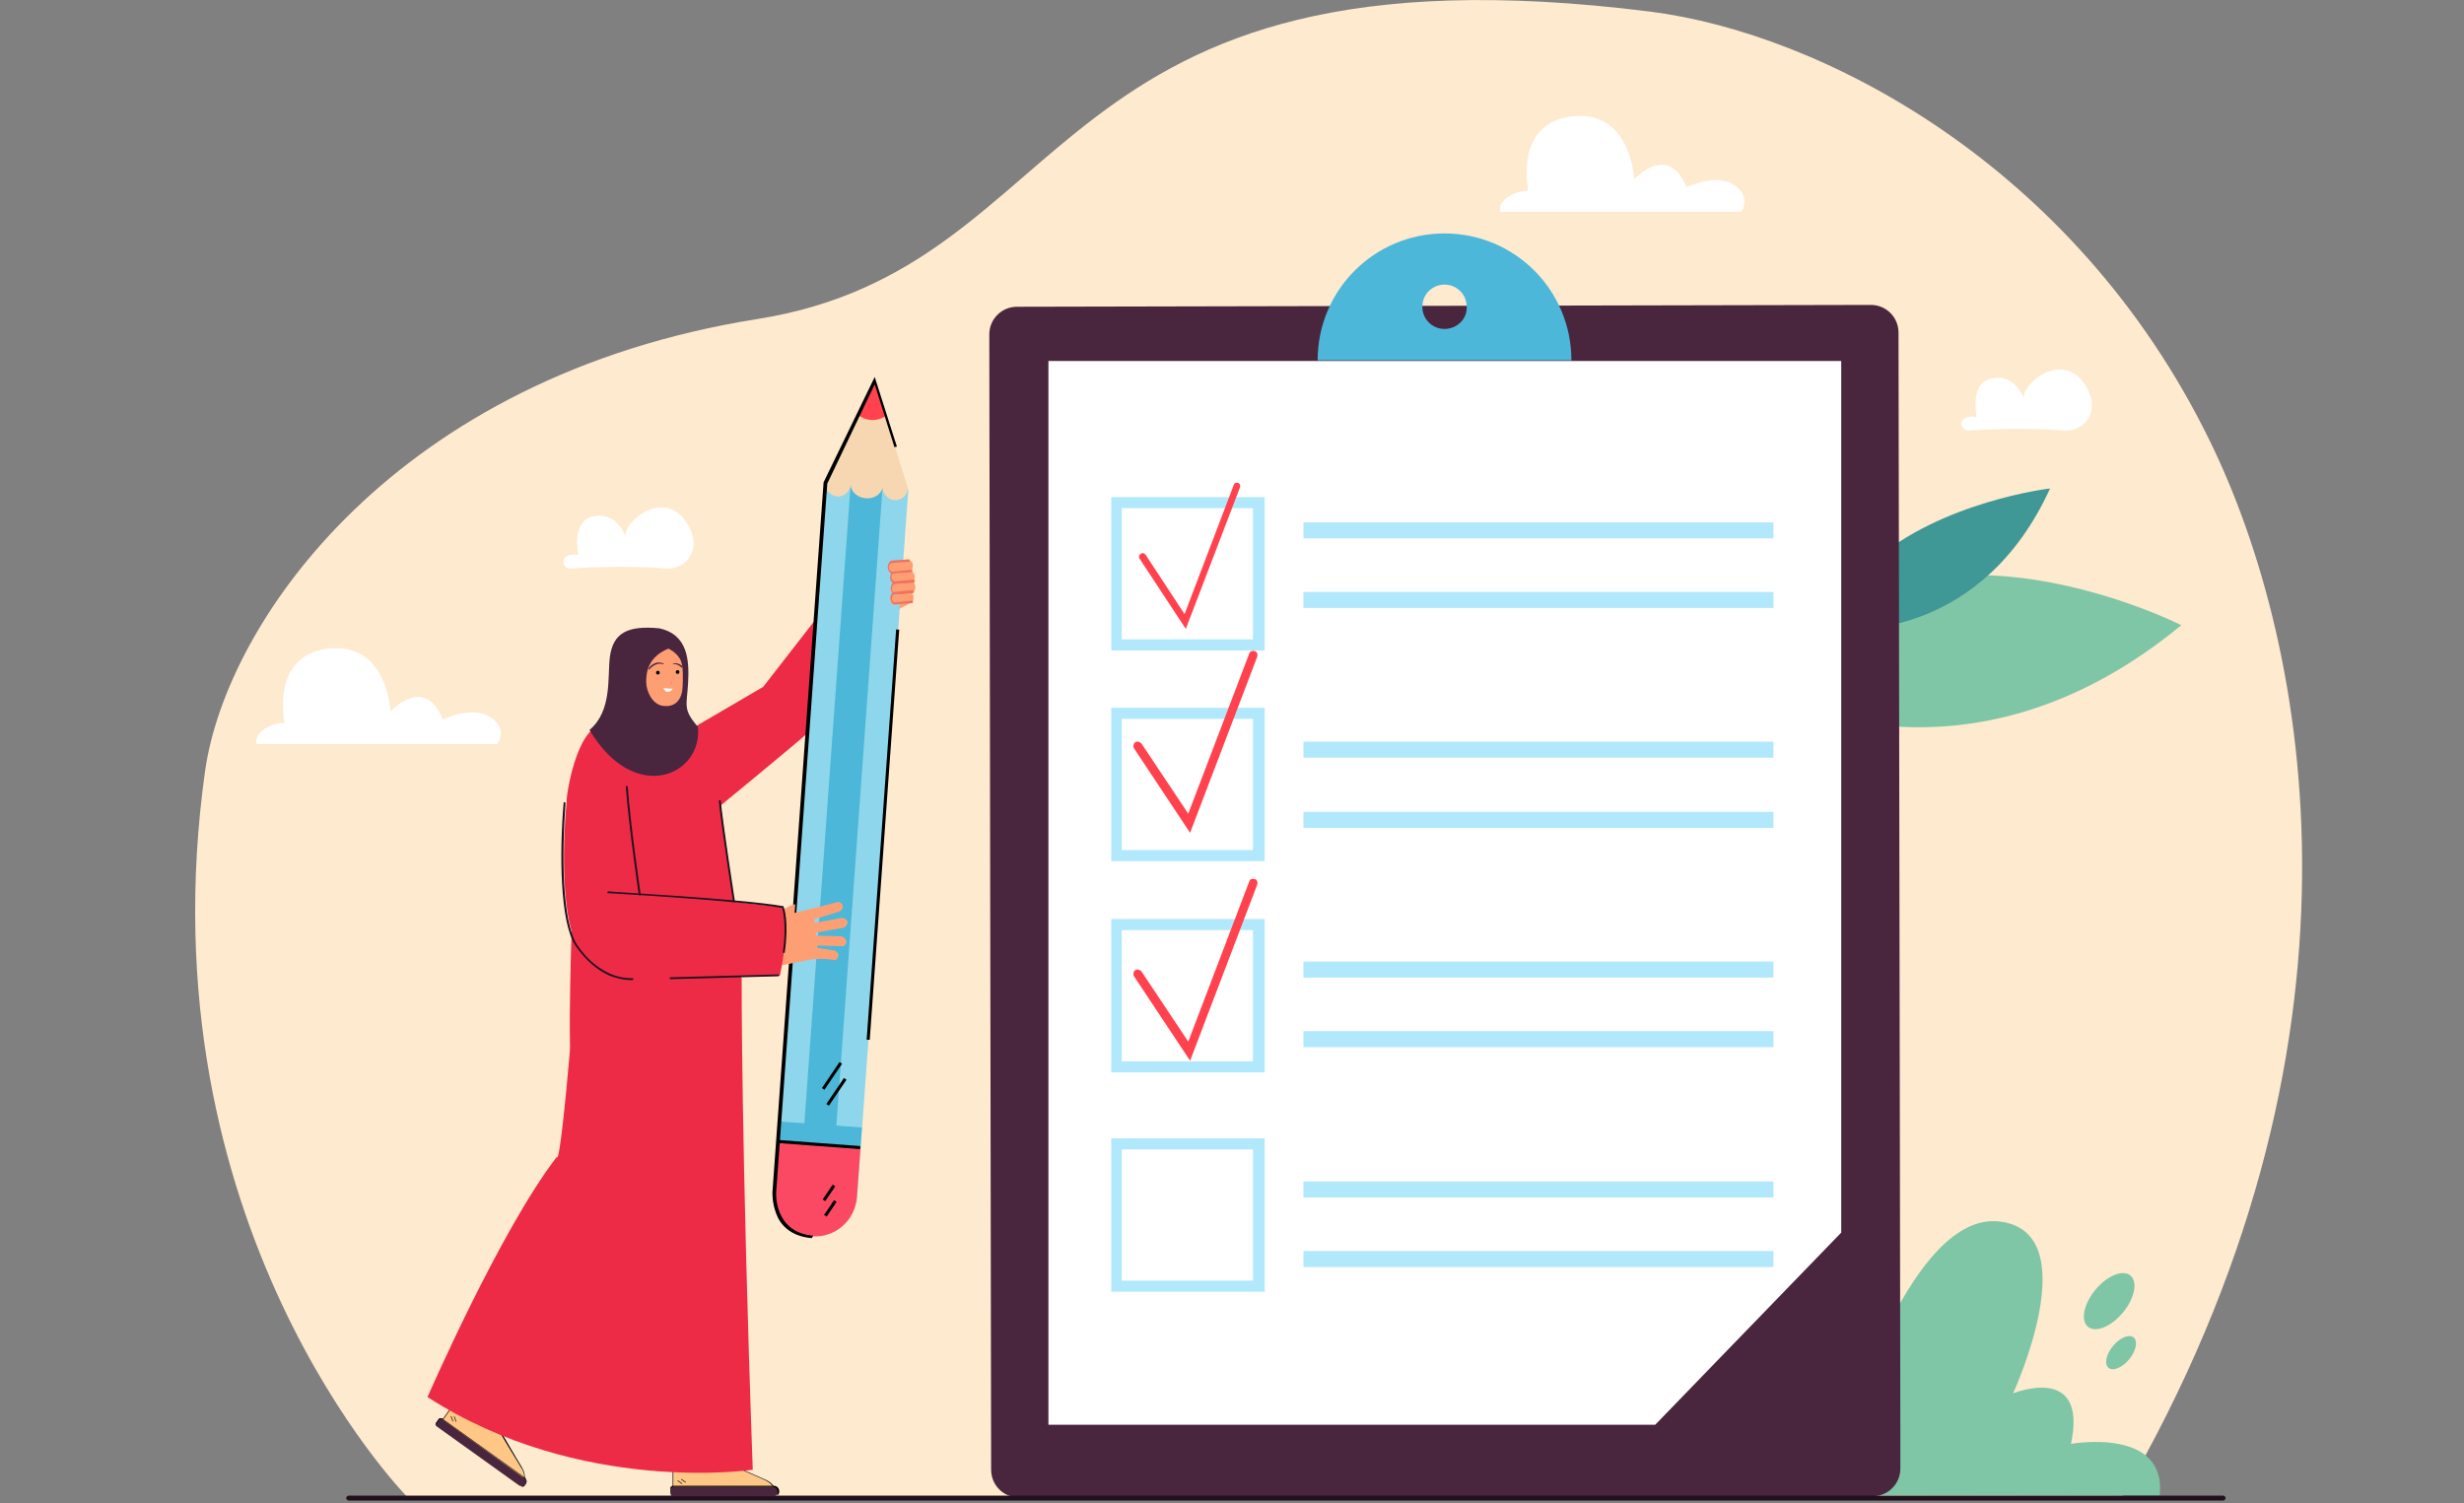 <?xml version="1.0" encoding="utf-8"?>
<!-- Generator: Adobe Illustrator 19.0.0, SVG Export Plug-In . SVG Version: 6.00 Build 0)  -->
<svg version="1.1" id="Layer_1" xmlns="http://www.w3.org/2000/svg" xmlns:xlink="http://www.w3.org/1999/xlink" x="0px" y="0px"
	 width="400px" height="244px" viewBox="0 0 400 244" enable-background="new 0 0 400 244" xml:space="preserve">
<rect x="0" y="0" width="400" height="244" fill="#808080" stroke="none"/>
<g>
	<g>
		<g>
			<g>
				<g>
					<g>
						<g>
							<g>
								<path fill="#FDEACF" d="M136.9,243.2l-70.9-0.3c0,0-43.1-43.9-32.7-117.8c3.5-24.4,31.1-64,89.6-73.3
									c53-8.4,45.3-62.5,145.1-49.9c27.4,3.5,68.7,24.6,90.7,69.6c16.4,33.5,28.4,98.5-14.3,171.7L136.9,243.2z"/>
							</g>
						</g>
					</g>
				</g>
			</g>
		</g>
	</g>
	<g>
		<g>
			<g>
				<g>
					<g>
						<g>
							<path fill="#7FC6A6" d="M281,242.7c0.6-0.5,11.9-20.4,18.9-10.7c0,0,10.4-35.4,24.7-33.7c14.3,1.7,2.2,27.9,2.2,27.9
								s12.2-5,9.4,8.2c0,0,15.6-2.8,14.4,8.4L281,242.7z"/>
						</g>
					</g>
				</g>
			</g>
			<g>
				<g>
					<g>
						<g>
							
								<ellipse transform="matrix(-0.77 -0.638 0.638 -0.77 471.315 592.447)" fill="#7FC6A6" cx="342.5" cy="211.3" rx="2.9" ry="5.4"/>
						</g>
					</g>
				</g>
			</g>
			<g>
				<g>
					<g>
						<g>
							
								<ellipse transform="matrix(-0.77 -0.638 0.638 -0.77 469.558 608.395)" fill="#7FC6A6" cx="344.5" cy="219.5" rx="1.7" ry="3.2"/>
						</g>
					</g>
				</g>
			</g>
		</g>
		<g>
			<g>
				<g>
					<g>
						<g>
							<path fill="#7FC6A6" d="M326.2,228.7C326.2,228.7,326.1,228.7,326.2,228.7c-0.1-0.1-0.1-0.2-0.1-0.3c0.1-0.1,3.1-2,5.7-1.5
								l0,0c0.1,0,0.1,0.1,0.1,0.2c0,0.1-0.1,0.1-0.2,0.1l0,0c-2.5-0.5-5.4,1.4-5.5,1.4C326.3,228.7,326.3,228.7,326.2,228.7z"/>
						</g>
					</g>
				</g>
			</g>
			<g>
				<g>
					<g>
						<g>
							<path fill="#7FC6A6" d="M328.2,228.9C328.2,228.9,328.1,228.9,328.2,228.9c-0.1-0.1-0.1-0.2-0.1-0.3c0.1,0,1.4-0.9,3.9-0.8
								c0.1,0,0.1,0.1,0.1,0.2c0,0.1-0.1,0.1-0.2,0.1c-2.3-0.1-3.7,0.7-3.7,0.7C328.3,228.9,328.2,228.9,328.2,228.9z"/>
						</g>
					</g>
				</g>
			</g>
		</g>
		<g>
			<g>
				<g>
					<g>
						<path fill="#7FC6A6" d="M291.1,234.7c0,0-0.1,0-0.1,0c-0.1-0.1-0.1-0.2,0-0.2c0.1-0.1,2.6-2.6,5.2-2.6c0.1,0,0.2,0.1,0.2,0.1
							c0,0.1-0.1,0.1-0.1,0.1h0c-2.5,0-5,2.5-5,2.6C291.2,234.7,291.1,234.7,291.1,234.7z"/>
					</g>
				</g>
			</g>
		</g>
		<g>
			<g>
				<g>
					<g>
						<path fill="#7FC6A6" d="M293.1,234.5c0,0-0.1,0-0.1,0c-0.1-0.1-0.1-0.2,0-0.2c0,0,1.2-1.2,3.6-1.6c0.1,0,0.2,0,0.2,0.1
							c0,0.1,0,0.2-0.1,0.2c-2.3,0.4-3.4,1.5-3.4,1.5C293.2,234.5,293.1,234.5,293.1,234.5z"/>
					</g>
				</g>
			</g>
		</g>
	</g>
	<g>
		<g>
			<g>
				<g>
					<g>
						<g>
							<g>
								<path fill="#7FC6A6" d="M287.4,112.6c0,0,31.5,17.9,66.7-11.1C354.2,101.5,305.9,77.2,287.4,112.6z"/>
							</g>
						</g>
					</g>
				</g>
			</g>
		</g>
	</g>
	<g>
		<g>
			<g>
				<path fill="#3F9896" d="M303.9,91.3l3.6,1.5c0.3,0.1,0.4,0.4,0.3,0.7c-0.1,0.3-0.4,0.4-0.7,0.3l-3.7-1.5
					c-1.5,2.7-2.5,5.9-2.6,9.8c0,0,21,1.3,32-22.8C332.7,79.3,315.1,81.4,303.9,91.3z"/>
			</g>
		</g>
	</g>
	<g>
		<g>
			<g>
				<g>
					<path fill="#49263E" d="M308.5,238.4c0,2.5-2,4.5-4.5,4.5l-138.6,0.2c-2.5,0-4.5-2-4.5-4.5l-0.3-184.3c0-2.5,2-4.5,4.5-4.5
						l138.6-0.3c2.5,0,4.5,2,4.5,4.5l0.3,179.5L308.5,238.4z"/>
				</g>
			</g>
		</g>
		<g>
			<g>
				<g>
					<g>
						<g>
							<polygon fill="#FFFFFF" points="170.2,231.3 170.2,58.6 298.9,58.6 298.9,200.1 268.7,231.3 							"/>
						</g>
					</g>
				</g>
			</g>
		</g>
		<g>
			<g>
				<path fill="#4CB7D8" d="M234.5,37.9c-11.4,0-20.6,9.2-20.6,20.6c0,0,0,0,0,0h41.2c0,0,0,0,0,0C255.1,47.1,245.9,37.9,234.5,37.9
					z M234.5,53.4c-2,0-3.6-1.6-3.6-3.6c0-2,1.6-3.6,3.6-3.6c2,0,3.6,1.6,3.6,3.6C238.2,51.8,236.5,53.4,234.5,53.4z"/>
			</g>
		</g>
		<g>
			<g>
				<g>
					<path fill="#B1E8FC" d="M205.3,105.6h-24.9V80.7h24.9V105.6z M182.1,103.8h21.3V82.5h-21.3V103.8z"/>
				</g>
			</g>
		</g>
		<g>
			<g>
				<g>
					<path fill="#B1E8FC" d="M205.3,139.8h-24.9v-24.9h24.9V139.8z M182.1,138h21.3v-21.3h-21.3V138z"/>
				</g>
			</g>
		</g>
		<g>
			<g>
				<g>
					<path fill="#B1E8FC" d="M205.3,174.1h-24.9v-24.9h24.9V174.1z M182.1,172.3h21.3v-21.3h-21.3V172.3z"/>
				</g>
			</g>
		</g>
		<g>
			<g>
				<g>
					<path fill="#B1E8FC" d="M205.3,209.7h-24.9v-24.9h24.9V209.7z M182.1,207.9h21.3v-21.3h-21.3V207.9z"/>
				</g>
			</g>
		</g>
		<g>
			<g>
				<g>
					<rect x="211.6" y="84.8" fill="#B1E8FC" width="76.3" height="2.6"/>
				</g>
			</g>
			<g>
				<g>
					<rect x="211.6" y="96.1" fill="#B1E8FC" width="76.3" height="2.6"/>
				</g>
			</g>
		</g>
		<g>
			<g>
				<g>
					<rect x="211.6" y="120.4" fill="#B1E8FC" width="76.3" height="2.6"/>
				</g>
			</g>
			<g>
				<g>
					<rect x="211.6" y="131.8" fill="#B1E8FC" width="76.3" height="2.6"/>
				</g>
			</g>
		</g>
		<g>
			<g>
				<g>
					<rect x="211.6" y="156.1" fill="#B1E8FC" width="76.3" height="2.6"/>
				</g>
			</g>
			<g>
				<g>
					<rect x="211.6" y="167.4" fill="#B1E8FC" width="76.3" height="2.6"/>
				</g>
			</g>
		</g>
		<g>
			<g>
				<g>
					<rect x="211.6" y="191.8" fill="#B1E8FC" width="76.3" height="2.6"/>
				</g>
			</g>
			<g>
				<g>
					<rect x="211.6" y="203.1" fill="#B1E8FC" width="76.3" height="2.6"/>
				</g>
			</g>
		</g>
		<g>
			<g>
				<g>
					<g>
						<g>
							<path fill="#FF424D" d="M192.5,102.1L185,90.7c-0.2-0.3-0.1-0.6,0.2-0.8c0.3-0.2,0.6-0.1,0.8,0.2l6.3,9.6l8-21
								c0.1-0.3,0.4-0.4,0.7-0.3c0.3,0.1,0.4,0.4,0.3,0.7L192.5,102.1z"/>
						</g>
					</g>
				</g>
			</g>
		</g>
		<g>
			<g>
				<g>
					<g>
						<g>
							<path fill="#FF424D" d="M193.2,135.2l-9.1-13.7c-0.2-0.3-0.1-0.8,0.2-1c0.3-0.2,0.7-0.1,1,0.2l7.6,11.4l9.9-26
								c0.1-0.4,0.5-0.5,0.9-0.4c0.4,0.1,0.5,0.6,0.4,0.9L193.2,135.2z"/>
						</g>
					</g>
				</g>
			</g>
		</g>
		<g>
			<g>
				<g>
					<g>
						<g>
							<path fill="#FF424D" d="M193.2,172.2l-9.1-13.7c-0.2-0.3-0.1-0.8,0.2-1c0.3-0.2,0.7-0.1,1,0.2l7.6,11.4l9.9-26
								c0.1-0.4,0.5-0.5,0.9-0.4c0.4,0.1,0.5,0.6,0.4,0.9L193.2,172.2z"/>
						</g>
					</g>
				</g>
			</g>
		</g>
	</g>
	<g>
		<g>
			<g>
				<g>
					<path fill="#FFFFFF" d="M92.5,92.3c2.9-0.2,9.7-0.5,15.6,0c2.4,0.2,4.6-1.7,4.5-4.2c0-1-0.4-2.2-1.3-3.5
						c-3.6-5.1-9.8-0.2-9.8,2.4c0,0-1.3-3.9-5.1-3.2c-3.8,0.7-2.5,6.3-2.5,6.3s-1.2-0.3-2.1,0.3C91.1,91,91.5,92.3,92.5,92.3z"/>
				</g>
			</g>
		</g>
	</g>
	<g>
		<g>
			<g>
				<g>
					<path fill="#FFFFFF" d="M319.5,69.9c2.9-0.2,9.7-0.5,15.6,0c2.4,0.2,4.6-1.7,4.5-4.2c0-1-0.4-2.2-1.3-3.5
						c-3.6-5.1-9.8-0.2-9.8,2.4c0,0-1.3-3.9-5.1-3.2c-3.8,0.7-2.5,6.3-2.5,6.3s-1.2-0.3-2.1,0.3C318,68.6,318.5,69.9,319.5,69.9z"/>
				</g>
			</g>
		</g>
	</g>
	<g>
		<g>
			<path fill="#FFFFFF" d="M41.7,120.9c-0.2-0.5-0.1-1.2,0.3-1.7c0.7-0.9,2-1.7,4.2-1.9c0,0-2.4-10.8,7-12
				c9.7-1.2,10.2,10.2,10.2,10.2s5.5-6.1,8.5,1.3c0,0,5.9-3,8.8,0.6c0.9,1.1,0.7,2.5,0,3.4H41.7z"/>
		</g>
	</g>
	<g>
		<g>
			<path fill="#FFFFFF" d="M243.6,34.5c-0.2-0.5-0.1-1.2,0.3-1.7c0.7-0.9,2-1.7,4.2-1.9c0,0-2.4-10.8,7-12
				c9.7-1.2,10.2,10.2,10.2,10.2s5.5-6.1,8.5,1.3c0,0,5.9-3,8.8,0.6c0.9,1.1,0.7,2.5,0,3.4H243.6z"/>
		</g>
	</g>
	<g>
		<g>
			<g>
				<g>
					<path fill="#21111D" d="M360.9,243.6H56.6c-0.2,0-0.4-0.2-0.4-0.4l0,0c0-0.2,0.2-0.4,0.4-0.4h304.3c0.2,0,0.4,0.2,0.4,0.4l0,0
						C361.3,243.4,361.1,243.6,360.9,243.6z"/>
				</g>
			</g>
		</g>
	</g>
	<g>
		<g>
			<path fill="#FE9F73" d="M145,91c-3.6,0.2-5.6,0.5-7.8,4.5c-1,1.8,5.3,5.1,5.3,5.1l5.3-2.7L145,91z"/>
		</g>
		<g>
			<g>
				<g>
					<g>
						<path fill="#ED2B47" d="M116.1,131.5c0,0,14-11.5,15-12.5c2.4-2.2,13.4-19,13.4-19c-2.1-2.3-4.7-4.7-7-6l-13.6,17.5l-14.2,8.3
							L116.1,131.5z"/>
					</g>
				</g>
			</g>
		</g>
		<g>
			<path fill="#FE9F73" d="M139.8,94.6c-0.1,0.6,0.5,0.2,0.6,0.2l3.2,0.1c0.3,0.1,0.7-0.2,0.8-0.7c0.1-0.5-0.1-1-0.5-1.1l-2.9-0.6
				C140.7,92.4,139.9,94.2,139.8,94.6z"/>
		</g>
		<g>
			<g>
				<path fill="#F07162" d="M140.4,94.9c-0.1,0-0.1-0.1-0.1-0.2c0-0.1,0.1-0.2,0.2-0.1l3.2,0.1c0.3,0.1,0.6-0.2,0.7-0.6
					c0-0.2,0-0.4-0.1-0.6c-0.1-0.2-0.2-0.3-0.4-0.3l-2.8-0.6c-0.1,0-0.1-0.1-0.1-0.2c0-0.1,0.1-0.2,0.2-0.1l2.8,0.6
					c0.2,0,0.4,0.2,0.5,0.5c0.1,0.2,0.1,0.5,0.1,0.8c-0.1,0.6-0.5,0.9-1,0.8L140.4,94.9C140.4,94.9,140.4,94.9,140.4,94.9z"/>
			</g>
		</g>
		<path fill="#291523" d="M104,222.7c-7.3,1.8-15.8-1.6-15.8-1.6c6.6-15.1,17.7-30.7,17.7-30.7C105.4,211,104,222.7,104,222.7z"/>
		<g>
			<g>
				<g>
					<g>
						<g>
							<g>
								<g>
									<g>
										<g>
											<g>
												<g>
													<g>
														<g>
															<g>
																<polygon fill="#FE9F73" points="79.1,234.4 72.4,229.7 76.8,223.4 84,227.3 																"/>
															</g>
														</g>
													</g>
												</g>
											</g>
										</g>
									</g>
								</g>
							</g>
						</g>
					</g>
				</g>
				<g>
					<g>
						<g>
							<g>
								<path fill="#49263E" d="M71.8,230.3l5.8,4.1l4.2-0.9l2.4,5.6l0.9,0.7c0.3,0.2,0.5,0.7,0.3,1c-0.2,0.5-0.8,0.6-1.2,0.3
									l-13.4-9.6c-0.1-0.1-0.1-0.2-0.1-0.3l0.6-0.9C71.5,230.2,71.7,230.2,71.8,230.3z"/>
							</g>
						</g>
					</g>
					<g>
						<g>
							<g>
								<path fill="#FEC786" d="M71.8,230.4l1.7-2.4c0,0,1.9-0.6,2.9,1.1c0,0,1.1,3.2,4.4,2.7l3.3,5.7c0,0,1,1.4,0.9,2.4L71.8,230.4
									z"/>
							</g>
						</g>
					</g>
					<g>
						<g>
							<g>
								<g>
									<g>
										
											<rect x="72.6" y="227.7" transform="matrix(-0.812 -0.583 0.583 -0.812 -1.891 457.728)" width="0.1" height="2.9"/>
									</g>
								</g>
							</g>
						</g>
					</g>
					<g>
						<g>
							<g>
								<g>
									<g>
										<path d="M78,231.2c0.2,0.1,0.3,0.2,0.3,0.2l0.1-0.1c0,0-1.3-0.7-1.8-2.2l-0.1,0C76.8,230.2,77.6,230.9,78,231.2z"/>
									</g>
								</g>
							</g>
						</g>
					</g>
					<g>
						<g>
							<g>
								<g>
									<g>
										
											<rect x="73.2" y="229.9" transform="matrix(-0.937 0.348 -0.348 -0.937 222.17 420.667)" width="0.1" height="0.9"/>
									</g>
								</g>
							</g>
						</g>
					</g>
					<g>
						<g>
							<g>
								<g>
									<g>
										
											<rect x="73.7" y="230.1" transform="matrix(-0.938 0.347 -0.347 -0.938 223.064 421.039)" width="0.1" height="0.9"/>
									</g>
								</g>
							</g>
						</g>
					</g>
					<g>
						<g>
							<g>
								<g>
									<g>
										<g>
											<g>
												<g>
													<g>
														<g>
															<g>
																<path d="M84.7,241.4c0.3,0,0.5-0.2,0.6-0.4c0.3-0.4,0.2-0.9-0.2-1.2l-13.3-9.5c-0.2-0.1-0.5-0.1-0.6,0.1l-0.5,0.7
																	l0.1,0.1l0.5-0.7c0.1-0.2,0.3-0.2,0.5-0.1l13.3,9.5c0.3,0.2,0.4,0.7,0.2,1c-0.1,0.2-0.3,0.3-0.5,0.3L84.7,241.4z"/>
															</g>
														</g>
													</g>
												</g>
											</g>
										</g>
									</g>
								</g>
							</g>
						</g>
					</g>
					<g>
						<g>
							<g>
								<g>
									<g>
										<path d="M85.1,239.9l0.1,0c0,0,0.1-0.8-0.6-1.9c-0.7-1.1-3.6-6.2-3.7-6.2l-0.1,0.1c0,0.1,3,5.1,3.7,6.2
											C85.2,239.1,85.1,239.9,85.1,239.9z"/>
									</g>
								</g>
							</g>
						</g>
					</g>
				</g>
			</g>
			<g>
				<g>
					<g>
						<g>
							<g>
								<g>
									<g>
										<g>
											<g>
												<g>
													<g>
														<g>
															<g>
																<polygon fill="#FE9F73" points="117.5,240.4 109.3,240.5 109.2,232.8 117.3,231.8 																"/>
															</g>
														</g>
													</g>
												</g>
											</g>
										</g>
									</g>
								</g>
							</g>
						</g>
					</g>
				</g>
				<g>
					<g>
						<g>
							<g>
								<path fill="#49263E" d="M109.2,241.3h7.1l2.9-3.1l5.3,3.1h1.1c0.4,0,0.7,0.3,0.8,0.6c0.1,0.5-0.3,1-0.8,1h-16.5
									c-0.1,0-0.2-0.1-0.2-0.2v-1.1C108.9,241.5,109,241.3,109.2,241.3z"/>
							</g>
						</g>
					</g>
					<g>
						<g>
							<g>
								<path fill="#FEC786" d="M109.3,241.4v-2.9c0,0,1.2-1.6,3-0.8c0,0,2.8,2,5.2-0.4l6,2.7c0,0,1.7,0.6,2.1,1.4H109.3z"/>
							</g>
						</g>
					</g>
					<g>
						<g>
							<g>
								<g>
									<g>
										<rect x="109.2" y="238.4" width="0.1" height="2.9"/>
									</g>
								</g>
							</g>
						</g>
					</g>
					<g>
						<g>
							<g>
								<g>
									<g>
										<path d="M114.7,238.5c0.2,0,0.4,0,0.4,0l0-0.1c0,0-1.4,0.2-2.8-0.7l-0.1,0.1C113.2,238.4,114.2,238.5,114.7,238.5z"/>
									</g>
								</g>
							</g>
						</g>
					</g>
					<g>
						<g>
							<g>
								<g>
									<g>
										
											<rect x="110.3" y="240" transform="matrix(-0.558 0.83 -0.83 -0.558 371.517 283.198)" width="0.1" height="0.9"/>
									</g>
								</g>
							</g>
						</g>
					</g>
					<g>
						<g>
							<g>
								<g>
									<g>
										
											<rect x="110.9" y="239.9" transform="matrix(-0.559 0.829 -0.829 -0.559 372.214 282.765)" width="0.1" height="0.9"/>
									</g>
								</g>
							</g>
						</g>
					</g>
					<g>
						<g>
							<g>
								<g>
									<g>
										<g>
											<g>
												<g>
													<g>
														<g>
															<g>
																<path d="M126.2,242.8c0.2-0.2,0.3-0.4,0.3-0.7c0-0.5-0.4-0.9-0.9-0.9h-16.3c-0.3,0-0.5,0.2-0.5,0.5v0.8h0.1v-0.8
																	c0-0.2,0.2-0.3,0.3-0.3h16.3c0.4,0,0.7,0.3,0.7,0.7C126.3,242.4,126.2,242.6,126.2,242.8L126.2,242.8z"/>
															</g>
														</g>
													</g>
												</g>
											</g>
										</g>
									</g>
								</g>
							</g>
						</g>
					</g>
					<g>
						<g>
							<g>
								<g>
									<g>
										<path d="M125.5,241.4l0.1-0.1c0,0-0.3-0.7-1.6-1.2c-1.2-0.5-6.5-2.9-6.6-2.9l0,0.1c0.1,0,5.4,2.4,6.6,2.9
											C125.2,240.7,125.5,241.4,125.5,241.4z"/>
									</g>
								</g>
							</g>
						</g>
					</g>
				</g>
			</g>
			<g>
				<g>
					<g>
						<g>
							<g>
								<g>
									<g>
										<g>
											<g>
												<g>
													<path fill="#3AA1C9" d="M103,166.2c0.3,9,1.6,42.4,4.4,65.5c0.2,1.5,1.5,2.7,3,2.7c1.7,0,4.1-0.2,6.7-1
														c1.3-0.4,2.1-1.5,2.2-2.9l0.6-68.3c0-0.2,0-0.3,0-0.5l-0.1-0.3c-0.3-1.9-1.7-3.1-3.5-2.4l-11.3,4.3
														C103.8,163.7,103,164.9,103,166.2z"/>
												</g>
											</g>
										</g>
									</g>
								</g>
							</g>
						</g>
					</g>
				</g>
			</g>
			<g>
				<g>
					<g>
						<g>
							<g>
								<g>
									<g>
										<g>
											<g>
												<g>
													<path fill="#4CB7D8" d="M95.9,162L94,187.5c0,0-13.7,26.5-19,35.7c-0.6,1.1-0.4,2.5,0.6,3.3c1.4,1.1,3.7,2.6,6.7,3.7
														c1,0.4,2.2,0,2.8-0.8l24.5-34.6c0.7-0.9,1.2-1.9,1.4-3.1l6-25.5L95.9,162z"/>
												</g>
											</g>
										</g>
									</g>
								</g>
							</g>
						</g>
					</g>
				</g>
			</g>
		</g>
		<g>
			<g>
				<path fill="#ED2B47" d="M92.9,148.2c0,0-0.9,22.6,0,26.7c0,0,21.4,5,27.2,3.4c0,0-0.1-7.4,0.1-13.6c0.2-5.4,0.2-12.3-0.5-13.8
					C118.3,147.4,92.9,148.2,92.9,148.2z"/>
			</g>
		</g>
		<g>
			<g>
				<g>
					<g>
						<g>
							<g>
								<g>
									<g>
										<path fill="#FE9F73" d="M110.4,104.7c0,0,1.1,7.9,0.1,9.3c0,0-0.5,0.7-1.7,0.8l0.1,4.6l-5.6-0.6l-0.2-13.2
											c0,0,2.9-1.5,2.9-1.3C106,104.3,110.4,104.7,110.4,104.7z"/>
									</g>
								</g>
							</g>
						</g>
					</g>
				</g>
			</g>
			<g>
				<g>
					<g>
						<g>
							<g>
								<g>
									<g>
										<path fill="#FBFDFC" d="M107.7,111.7c0.7,0.1,1.5,0.1,1.5,0.1s-0.2,0.6-1,0.5C107.9,112.2,107.7,111.7,107.7,111.7z"/>
									</g>
								</g>
							</g>
						</g>
					</g>
				</g>
			</g>
			<g>
				<g>
					<g>
						<g>
							<g>
								<g>
									<g>
										<path fill="#F07162" d="M108.7,111.2C108.7,111.2,108.7,111.2,108.7,111.2C108.7,111.2,108.7,111.2,108.7,111.2
											c0.2-0.2,0.4-0.6,0.4-0.7c-0.3-0.2-0.5-0.6-0.6-0.9c-0.1-0.6,0.2-1.2,0.2-1.2c0,0,0,0,0,0c0,0,0,0,0,0.1
											c0,0-0.3,0.6-0.2,1.1c0.1,0.4,0.3,0.7,0.6,0.9l0,0l0,0C109.2,110.6,109,111.1,108.7,111.2
											C108.7,111.2,108.7,111.2,108.7,111.2z"/>
									</g>
								</g>
							</g>
						</g>
					</g>
				</g>
			</g>
			<g>
				<g>
					<g>
						<g>
							<g>
								<g>
									<g>
										<path fill="#F07162" d="M108.8,116.3l0-1.6c0,0-2.7-0.1-4.3-1.1C104.4,113.6,106.7,115.7,108.8,116.3z"/>
									</g>
								</g>
							</g>
						</g>
					</g>
				</g>
			</g>
			<g>
				<g>
					<g>
						<g>
							<g>
								<g>
									<g>
										<path fill="#49263E" d="M105.4,108.7C105.4,108.7,105.4,108.7,105.4,108.7c-0.1,0-0.1-0.1-0.1-0.2c0,0,0.9-1.4,2.4-0.8
											c0.1,0,0.1,0.1,0,0.1c0,0-0.1,0.1-0.1,0C106.3,107.5,105.5,108.6,105.4,108.7C105.5,108.7,105.4,108.7,105.4,108.7z"/>
									</g>
								</g>
							</g>
						</g>
					</g>
				</g>
			</g>
			<g>
				<g>
					<g>
						<g>
							<g>
								<g>
									<g>
										<path fill="#49263E" d="M110.7,108.4C110.7,108.4,110.7,108.4,110.7,108.4c0.1-0.1,0.1-0.1,0.1-0.2c0,0-0.6-0.7-1.5-0.5
											c-0.1,0-0.1,0.1,0,0.1c0,0,0.1,0,0.1,0C110.2,107.8,110.6,108.4,110.7,108.4C110.6,108.4,110.7,108.4,110.7,108.4z"/>
									</g>
								</g>
							</g>
						</g>
					</g>
				</g>
			</g>
			<g>
				<g>
					<g>
						<g>
							<g>
								<g>
									<g>
										<circle cx="106.8" cy="109.2" r="0.3"/>
									</g>
								</g>
							</g>
						</g>
					</g>
				</g>
			</g>
			<g>
				<g>
					<g>
						<g>
							<g>
								<g>
									<g>
										<circle cx="110" cy="109.1" r="0.3"/>
									</g>
								</g>
							</g>
						</g>
					</g>
				</g>
			</g>
		</g>
		<g>
			<g>
				<g>
					<g>
						<g>
							<g>
								<g>
									<g>
										<g>
											<g>
												<path fill="#21111D" d="M99.9,144C99.9,144,99.9,144,99.9,144l3.9,1.3c0.1,0,0.2,0,0.2-0.1c0-0.1,0-0.2-0.1-0.2
													l-3.9-1.3c-0.1,0-0.2,0-0.2,0.1C99.8,143.9,99.8,144,99.9,144z"/>
											</g>
										</g>
									</g>
								</g>
							</g>
						</g>
					</g>
				</g>
			</g>
		</g>
		<g>
			<g>
				<g>
					<g>
						<g>
							
								<rect x="129.7" y="78.7" transform="matrix(-0.997 -7.222918e-002 7.222918e-002 -0.997 262.709 282.894)" fill="#8DD6EB" width="13.6" height="116"/>
						</g>
					</g>
				</g>
				<g>
					<g>
						<g>
							
								<rect x="133.9" y="78.7" transform="matrix(-0.997 -7.222851e-002 7.222851e-002 -0.997 262.709 282.894)" fill="#4CB7D8" width="5.2" height="116"/>
						</g>
					</g>
				</g>
				<g>
					<g>
						<g>
							
								<rect x="126.3" y="182.4" transform="matrix(-0.997 -7.222918e-002 7.222918e-002 -0.997 252.419 377.41)" fill="#4CB7D8" width="13.6" height="3.4"/>
						</g>
					</g>
				</g>
				<g>
					<g>
						<g>
							<path fill="#FC4963" d="M131.8,200.7L131.8,200.7c3.7,0.3,7-2.5,7.3-6.3l0.6-8.1l-13.5-1l-0.6,8.1
								C125.3,197.2,128.1,200.5,131.8,200.7z"/>
						</g>
					</g>
				</g>
				<g>
					<g>
						<g>
							<path fill="#F7D6B2" d="M141.9,61.7l5.5,17.6l0,0c-0.1,1.1-1.1,2-2.2,1.9c-1.1-0.1-2-1.1-1.9-2.2c-0.1,1.1-1.3,2-2.7,1.9
								c-1.4-0.1-2.5-1.1-2.5-2.2c-0.1,1.1-1.1,2-2.2,1.9c-1.1-0.1-2-1.1-1.9-2.2l0,0L141.9,61.7z"/>
						</g>
					</g>
				</g>
				<g>
					<g>
						<g>
							<path fill="#FF424D" d="M143.7,67.6c0,0-2.2,1.5-4.5-0.3l2.7-5.5L143.7,67.6z"/>
						</g>
					</g>
				</g>
			</g>
			<g>
				<g>
					<g>
						<path d="M131.8,201c-3.6-0.3-5.2-2.3-5.8-4c-0.7-1.8-0.6-3.5-0.6-3.5l8.3-115.2l0,0l8.3-17.1l3.6,11.3l-0.4,0.1l-3.2-10.2
							l-7.7,16.1l-8.3,115.1c0,0-0.1,1.7,0.6,3.3c0.9,2.2,2.8,3.5,5.4,3.7L131.8,201z"/>
					</g>
				</g>
			</g>
			<g>
				<g>
					<g>
						
							<rect x="110" y="135.3" transform="matrix(-7.161079e-002 0.997 -0.997 -7.161079e-002 288.745 2.237)" width="66.8" height="0.5"/>
					</g>
				</g>
			</g>
			<g>
				<g>
					<g>
						<rect x="134.8" y="172.2" transform="matrix(0.828 0.56 -0.56 0.828 121.103 -45.658)" width="0.5" height="5.1"/>
					</g>
				</g>
			</g>
			<g>
				<g>
					<g>
						<rect x="134.3" y="192.3" transform="matrix(0.828 0.56 -0.56 0.828 131.665 -42.117)" width="0.5" height="2.9"/>
					</g>
				</g>
			</g>
			<g>
				<g>
					<g>
						<rect x="134.5" y="194.8" transform="matrix(0.828 0.56 -0.56 0.828 133.12 -41.782)" width="0.5" height="2.9"/>
					</g>
				</g>
			</g>
			<g>
				<g>
					<g>
						<rect x="135.5" y="174.8" transform="matrix(0.828 0.56 -0.56 0.828 122.696 -45.611)" width="0.5" height="5.1"/>
					</g>
				</g>
			</g>
			<g>
				<g>
					<g>
						
							<rect x="126.1" y="185.6" transform="matrix(0.997 7.402715e-002 -7.402715e-002 0.997 14.123 -9.329)" width="13.6" height="0.5"/>
					</g>
				</g>
			</g>
		</g>
		<g>
			<g>
				<g>
					<g>
						<g>
							<g>
								<g>
									<g>
										<g>
											<g>
												<g>
													<g>
														<g>
															<g>
																<g>
																	<path fill="#FE9F73" d="M136.1,155.2c0.1-0.4-0.3-0.8-0.7-0.9l-2.6-0.4c-0.1,0-0.1-0.1-0.2-0.2l0,0
																		c0-0.1,0.1-0.2,0.2-0.2l3.9,0.1c0.4,0,0.7-0.3,0.7-0.8v0c-0.1-0.4-0.5-0.8-0.9-0.8l-3.9-0.1
																		c-0.1,0-0.2-0.1-0.2-0.2l0-0.1c0-0.1,0.1-0.2,0.2-0.2l4.3-0.8c0.4-0.1,0.7-0.5,0.7-0.9c-0.1-0.4-0.5-0.7-0.9-0.7
																		l-4.3,0.8c-0.1,0-0.2-0.1-0.2-0.2l0-0.2c0-0.1,0-0.2,0.1-0.2l3.9-1.2c0.4-0.1,0.7-0.6,0.6-1
																		c-0.1-0.4-0.6-0.7-1-0.5c0,0-5.9,1.5-6.8,1.7l0.1-1.4c-1,0-4,2.3-4,2.3c-0.2,0.2-0.1,0.8,0.1,1.2
																		c0.5,4.6,0.6,5.3,0.8,6.6l4.9-1c1.4-0.3,2.9-0.3,4.3-0.1l0.4,0.1C135.6,155.9,136,155.6,136.1,155.2z"/>
																</g>
															</g>
														</g>
													</g>
												</g>
											</g>
										</g>
									</g>
								</g>
							</g>
						</g>
					</g>
				</g>
			</g>
		</g>
		<g>
			<g>
				<g>
					<g>
						<g>
							<g>
								<g>
									<g>
										<path fill="#ED2B47" d="M98.2,117.5c3.1-0.2,11.3,0.2,11.3,0.2s1.1,0.4,0.7,0.2c8.8,2.4,6.3,9.1,6.3,9.1l2.6,19.4l8,0.9
											c1.3,3.1-0.5,11.1-0.5,11.1l-23.8,0.6c0,0-5.2,0.4-9-5.5c-2.5-3.9-2.6-15.2-1.8-23.4C91.8,130.1,93.4,117.7,98.2,117.5z"
											/>
									</g>
								</g>
							</g>
						</g>
					</g>
				</g>
			</g>
		</g>
		<g>
			<g>
				<g>
					<g>
						<g>
							<g>
								<g>
									<g>
										<g>
											<g>
												<path fill="#21111D" d="M119.1,146.5C119.1,146.5,119.2,146.5,119.1,146.5c0.2,0,0.2-0.1,0.2-0.2
													c0-0.1-1.9-12.2-2.3-16.3c0-0.1-0.1-0.1-0.2-0.1c-0.1,0-0.1,0.1-0.1,0.2c0.4,4.1,2.3,16.2,2.3,16.3
													C119,146.4,119.1,146.5,119.1,146.5z"/>
											</g>
										</g>
									</g>
								</g>
							</g>
						</g>
					</g>
				</g>
			</g>
		</g>
		<g>
			<g>
				
					<rect x="108.9" y="158.4" transform="matrix(-1 2.689992e-002 -2.689992e-002 -1 239.604 313.956)" fill="#21111D" width="17.7" height="0.3"/>
			</g>
		</g>
		<g>
			<g>
				<path fill="#ED2B47" d="M103.4,143.1l0.5,2.1l3.8,0.3L100,158h-1.5l-2.7-2c0,0,0.9-12.6,1.1-12.5
					C97.1,143.5,103.4,143.1,103.4,143.1z"/>
			</g>
		</g>
		<g>
			<g>
				<g>
					<g>
						<g>
							<g>
								<g>
									<g>
										<g>
											<g>
												<path fill="#21111D" d="M98.6,158.2c0.3,0.2,0.7,0.3,1,0.4c1.8,0.6,3.1,0.5,3.1,0.5c0.1,0,0.1-0.1,0.1-0.2
													c0-0.1-0.1-0.1-0.2-0.1c0,0-1.3,0.1-3-0.5c-1.6-0.6-3.9-1.9-5.9-4.9c-2.5-3.8-2.5-14.8-1.9-23c0-0.1-0.1-0.2-0.1-0.2
													c-0.1,0-0.2,0.1-0.2,0.1c-0.7,8.3-0.6,19.4,1.9,23.2C95.2,156.1,97.1,157.5,98.6,158.2z"/>
											</g>
										</g>
									</g>
								</g>
							</g>
						</g>
					</g>
				</g>
			</g>
		</g>
		<g>
			<g>
				<g>
					<g>
						<g>
							<g>
								<g>
									<g>
										<g>
											<g>
												<path fill="#21111D" d="M98.7,145C98.7,145.1,98.7,145.1,98.7,145c0.3,0,21.4,1.2,28.3,2.4c0.1,0.5,0.7,2.9,0.1,7.1
													c0,0.1,0,0.2,0.1,0.2c0.1,0,0.2,0,0.2-0.1c0.7-4.8-0.1-7.3-0.2-7.4l0-0.1l-0.1,0c-6.8-1.2-28.1-2.3-28.3-2.4
													c-0.1,0-0.2,0.1-0.2,0.1C98.6,145,98.6,145,98.7,145z"/>
											</g>
										</g>
									</g>
								</g>
							</g>
						</g>
					</g>
				</g>
			</g>
		</g>
		<g>
			<g>
				<g>
					<g>
						<g>
							<g>
								<g>
									<g>
										<g>
											<g>
												<path fill="#21111D" d="M103.8,145.4C103.9,145.4,103.9,145.4,103.8,145.4c0.2,0,0.2-0.1,0.2-0.2
													c0-0.1-1.6-10.8-2.1-17.5c0-0.1-0.1-0.1-0.2-0.1c-0.1,0-0.1,0.1-0.1,0.2c0.5,6.7,2.1,17.4,2.1,17.5
													C103.8,145.3,103.8,145.3,103.8,145.4z"/>
											</g>
										</g>
									</g>
								</g>
							</g>
						</g>
					</g>
				</g>
			</g>
		</g>
		<path fill="#ED2B47" d="M92.5,170.8c-1.7,19.4-2.1,17-2.1,17c-9.2,11.9-21,39-21,39c24.8,16,52.8,11.8,52.8,11.8
			c-1.9-53.1-1.8-79.9-1.8-79.9C103.7,160.1,93.5,160.1,92.5,170.8z"/>
		<path fill="#49263E" d="M111.7,110.9c0.2-3.7,0-7.9-4.7-8.9c-5.2-0.5-7.5,0.8-8,4.7c-0.4,3.2,0.4,8.7-3.3,11.8
			c7.3,12.3,18.4,7.4,17.6-0.5C110.8,115.1,111.5,114.6,111.7,110.9z M110.8,111.7c-0.1,1.4-0.8,3.2-3.2,2.9
			c-1.8-0.3-2.7-2.5-2.7-3.9c0-1.4,0.2-4,3.6-5.4c0,0,1.4,0.6,2,1.9C110.9,108,110.9,110.3,110.8,111.7z"/>
		<g>
			<g>
				<path fill="#FE9F73" d="M148.5,93.6c0,0.5-0.3,0.8-0.4,0.8l-2.8,0.2c-0.3,0-0.7-0.3-0.7-0.8c0-0.5,0.2-1,0.6-1l2.8-0.2
					C148,92.7,148.5,93.1,148.5,93.6z"/>
			</g>
			<g>
				<path fill="#FE9F73" d="M148.6,95.2c0,0.5-0.2,1-0.3,1l-3,0.3c-0.3,0-0.7-0.3-0.7-0.8c0-0.5,0.2-1,0.6-1l3.1-0.3
					C148.2,94.4,148.5,94.7,148.6,95.2z"/>
			</g>
			<g>
				<path fill="#FE9F73" d="M148.3,97c0,0.5-0.2,0.9-0.3,0.9l-2.8,0.3c-0.3,0-0.6-0.3-0.7-0.7c-0.1-0.5,0.2-0.9,0.5-0.9l2.9-0.3
					C148,96.3,148.3,96.4,148.3,97z"/>
			</g>
			<g>
				<g>
					<path fill="#F07162" d="M148.3,94.6c0.1,0,0.1-0.1,0.1-0.2c0-0.1-0.1-0.2-0.1-0.2l-3,0.2c-0.3,0-0.5-0.3-0.6-0.6
						c0-0.2,0-0.4,0.1-0.5c0.1-0.2,0.2-0.2,0.4-0.3l2.8-0.2c0.1,0,0.1-0.1,0.1-0.2c0-0.1-0.1-0.2-0.1-0.2l-2.8,0.2
						c-0.2,0-0.4,0.1-0.5,0.4c-0.1,0.2-0.2,0.5-0.2,0.8c0,0.5,0.4,0.9,0.8,0.9L148.3,94.6C148.3,94.6,148.3,94.6,148.3,94.6z"/>
				</g>
			</g>
			<g>
				<path fill="#FE9F73" d="M148.2,91.7c0,0.5-0.2,1-0.3,1l-3,0.2c-0.3,0-0.6-0.3-0.7-0.7c-0.1-0.5,0.2-1,0.6-1l2.8-0.2
					C147.9,91,148.2,91.4,148.2,91.7z"/>
			</g>
			<g>
				<g>
					<path fill="#F07162" d="M147.9,92.9c0.1,0,0.1-0.1,0.1-0.2c0-0.1-0.1-0.2-0.1-0.2l-3,0.3c-0.3,0-0.5-0.2-0.6-0.6
						c0-0.2,0-0.4,0.1-0.5c0.1-0.2,0.2-0.2,0.4-0.3l2.8-0.2c0.1,0,0.1-0.1,0.1-0.2c0-0.1-0.1-0.2-0.1-0.2l-2.8,0.2
						c-0.2,0-0.4,0.2-0.5,0.4c-0.1,0.2-0.2,0.5-0.2,0.8c0.1,0.5,0.4,0.9,0.8,0.9L147.9,92.9C147.9,92.9,147.9,92.9,147.9,92.9z"/>
				</g>
			</g>
			<g>
				<g>
					<path fill="#F07162" d="M148.2,96.3c0.1,0,0.1-0.1,0.1-0.2c0-0.1-0.1-0.2-0.1-0.2l-2.9,0.3c-0.3,0-0.5-0.2-0.5-0.6
						c0-0.2,0-0.4,0.1-0.5c0.1-0.2,0.2-0.2,0.4-0.3l3.1-0.3c0.1,0,0.1-0.1,0.1-0.2c0-0.1-0.1-0.2-0.1-0.2l-3.1,0.3
						c-0.2,0-0.4,0.2-0.5,0.4c-0.1,0.2-0.2,0.5-0.2,0.8c0.1,0.5,0.4,0.9,0.8,0.9L148.2,96.3C148.2,96.3,148.2,96.3,148.2,96.3z"/>
				</g>
			</g>
			<g>
				<g>
					<path fill="#F07162" d="M148.1,97.9c0.1,0,0.1-0.1,0.1-0.2c0-0.1-0.1-0.2-0.1-0.2l-2.8,0.3c-0.3,0-0.5-0.2-0.5-0.6
						c0-0.2,0-0.4,0.1-0.5c0.1-0.1,0.2-0.2,0.3-0.2l2.9-0.3c0.1,0,0.1-0.1,0.1-0.2c0-0.1-0.1-0.2-0.1-0.2l-2.9,0.3
						c-0.2,0-0.4,0.2-0.5,0.4c-0.1,0.2-0.2,0.5-0.1,0.8c0.1,0.5,0.4,0.9,0.8,0.8L148.1,97.9C148.1,97.9,148.1,97.9,148.1,97.9z"/>
				</g>
			</g>
		</g>
	</g>
</g>
</svg>
